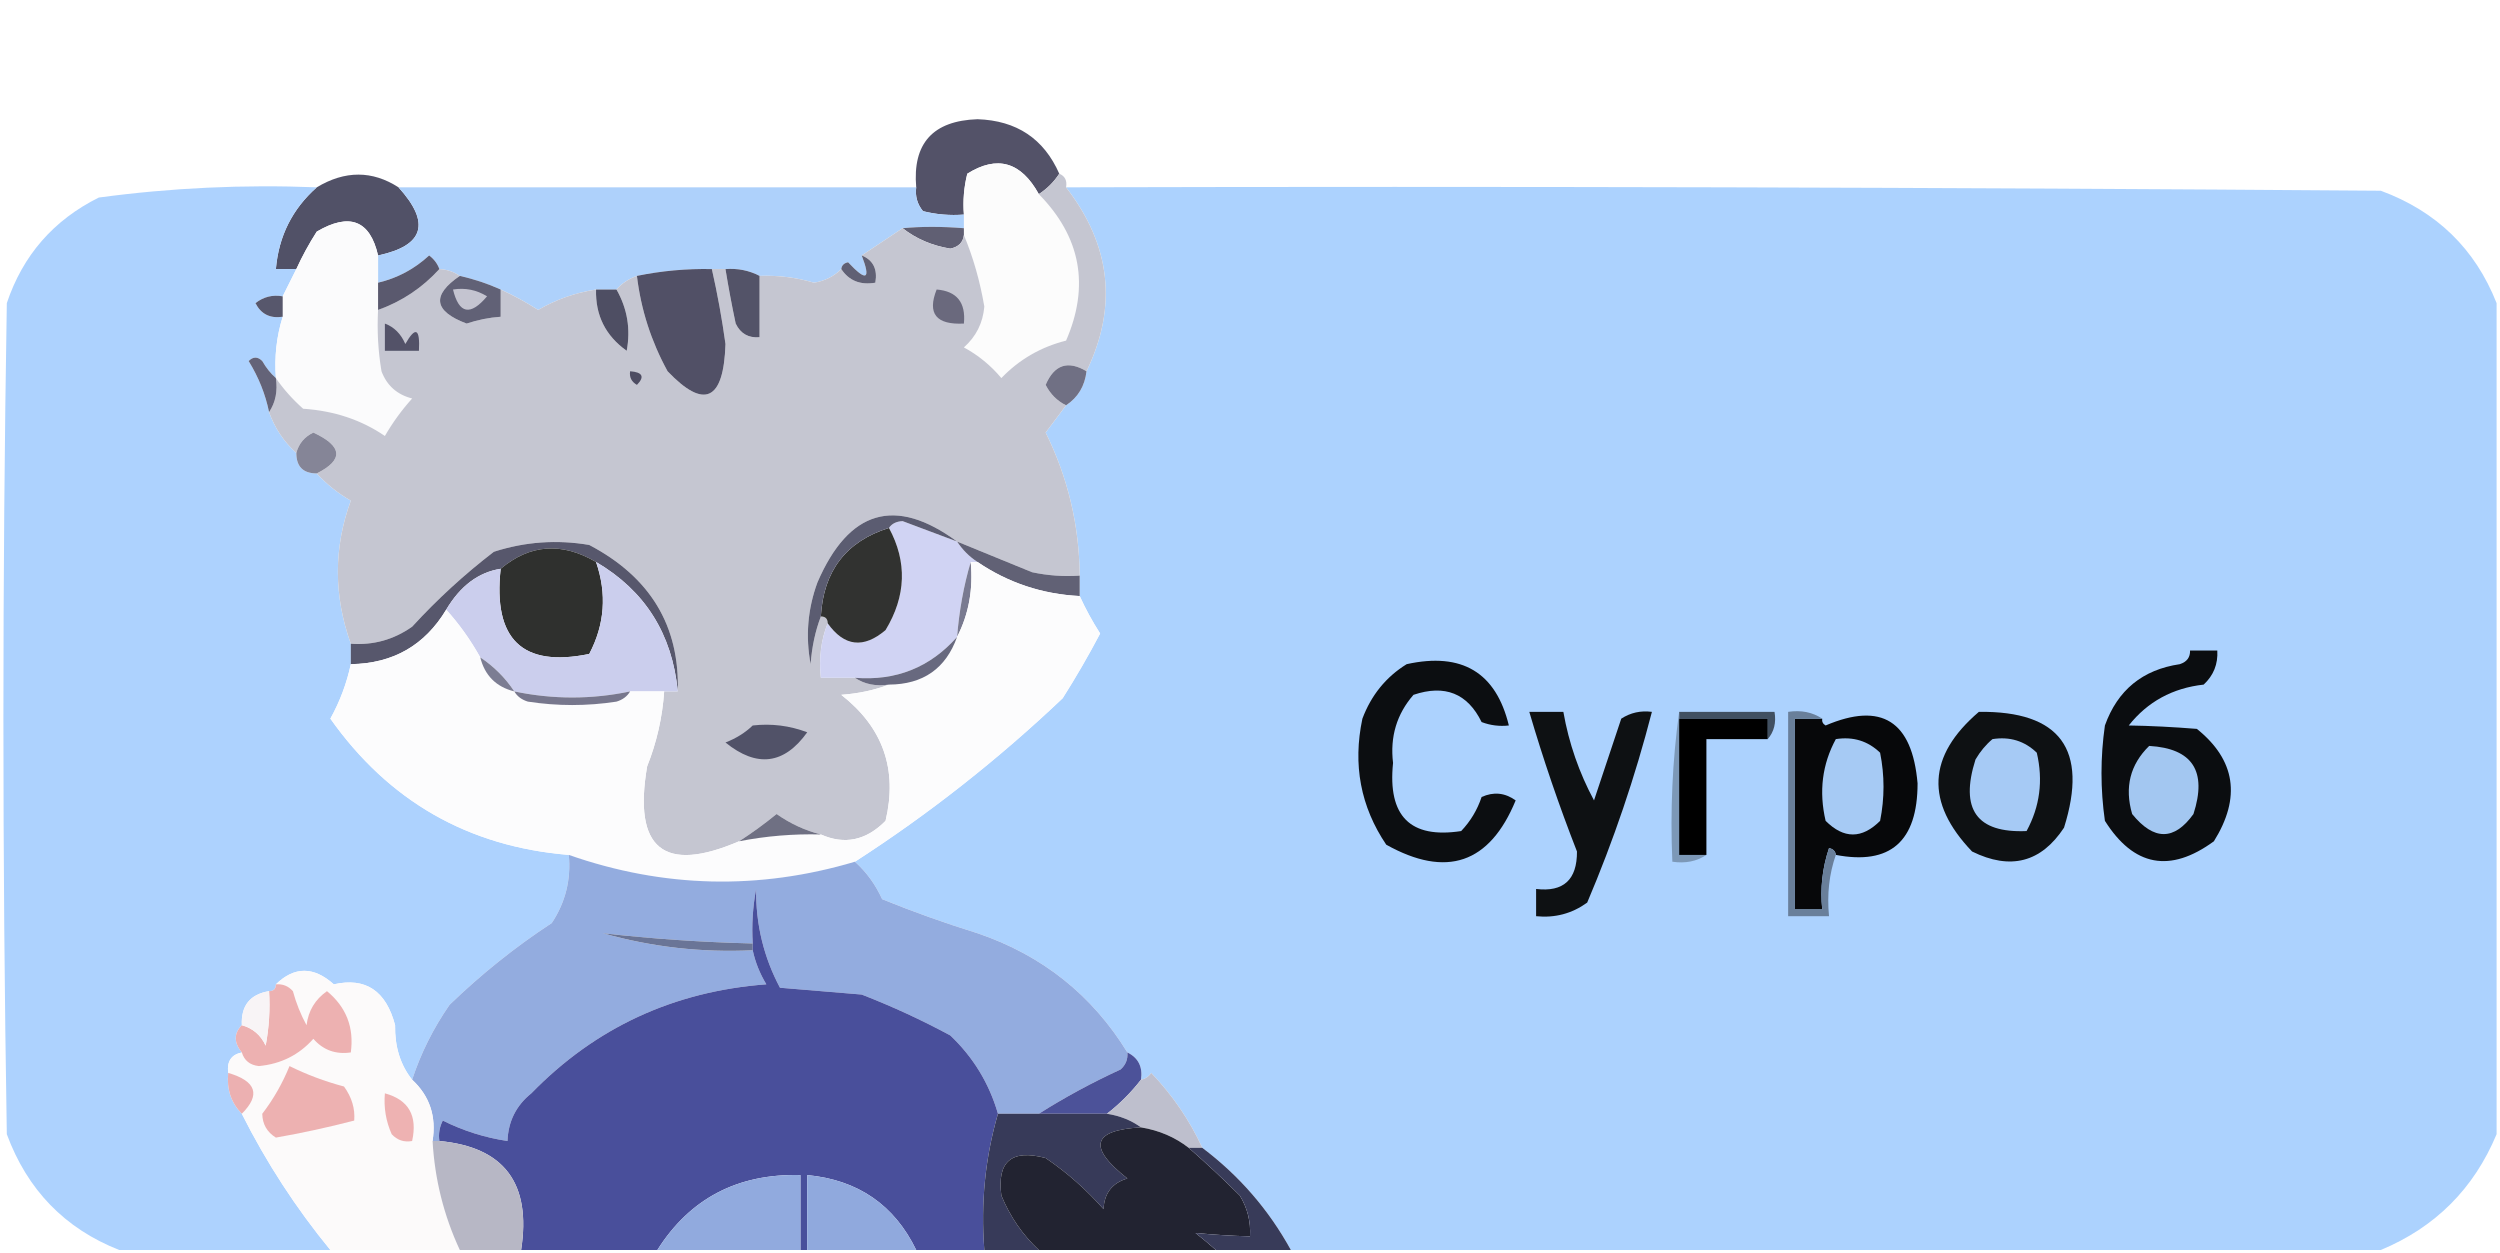 <?xml version="1.0" encoding="UTF-8"?>
<!DOCTYPE svg PUBLIC "-//W3C//DTD SVG 1.1//EN" "http://www.w3.org/Graphics/SVG/1.1/DTD/svg11.dtd">
<svg xmlns="http://www.w3.org/2000/svg" version="1.1" width="367px" height="184px" style="shape-rendering:geometricPrecision; text-rendering:geometricPrecision; image-rendering:optimizeQuality; fill-rule:evenodd; clip-rule:evenodd" xmlns:xlink="http://www.w3.org/1999/xlink">
<g><path style="opacity:0.969" fill="#4f4e64" d="M 155.5,25.5 C 154.728,26.694 153.728,27.694 152.5,28.5C 149.883,23.75 146.383,22.75 142,25.5C 141.505,27.473 141.338,29.473 141.5,31.5C 139.473,31.662 137.473,31.495 135.5,31C 134.663,29.989 134.33,28.822 134.5,27.5C 133.94,21.057 136.94,17.723 143.5,17.5C 149.241,17.695 153.241,20.362 155.5,25.5 Z"/></g>
<g><path style="opacity:1" fill="#fcfcfc" d="M 152.5,28.5 C 158.66,34.774 159.993,41.941 156.5,50C 152.793,50.936 149.626,52.769 147,55.5C 145.442,53.641 143.609,52.141 141.5,51C 143.297,49.406 144.297,47.406 144.5,45C 143.864,41.272 142.864,37.772 141.5,34.5C 141.5,34.167 141.5,33.833 141.5,33.5C 141.5,32.833 141.5,32.167 141.5,31.5C 141.338,29.473 141.505,27.473 142,25.5C 146.383,22.75 149.883,23.75 152.5,28.5 Z"/></g>
<g><path style="opacity:0.992" fill="#505066" d="M 58.5,27.5 C 63.26,32.736 62.26,36.07 55.5,37.5C 54.32,32.34 51.32,31.173 46.5,34C 45.361,35.78 44.361,37.614 43.5,39.5C 42.5,39.5 41.5,39.5 40.5,39.5C 40.907,34.686 42.907,30.686 46.5,27.5C 50.641,25.012 54.641,25.012 58.5,27.5 Z"/></g>
<g><path style="opacity:0.998" fill="#add2fe" d="M 46.5,27.5 C 42.907,30.686 40.907,34.686 40.5,39.5C 41.5,39.5 42.5,39.5 43.5,39.5C 42.833,40.833 42.167,42.167 41.5,43.5C 40.022,43.238 38.689,43.571 37.5,44.5C 38.32,46.111 39.654,46.778 41.5,46.5C 40.597,49.392 40.264,52.392 40.5,55.5C 39.733,54.828 39.066,53.995 38.5,53C 37.833,52.333 37.167,52.333 36.5,53C 37.967,55.379 38.967,57.879 39.5,60.5C 40.34,62.852 41.674,64.853 43.5,66.5C 43.5,68.5 44.5,69.5 46.5,69.5C 47.914,71.054 49.581,72.388 51.5,73.5C 48.966,80.428 48.966,87.428 51.5,94.5C 51.5,95.5 51.5,96.5 51.5,97.5C 50.9,100.298 49.9,102.965 48.5,105.5C 57.083,117.623 68.749,124.29 83.5,125.5C 83.84,129.131 83.006,132.464 81,135.5C 75.635,139.019 70.635,143.019 66,147.5C 63.607,150.952 61.774,154.619 60.5,158.5C 58.78,156.342 57.947,153.675 58,150.5C 56.672,145.444 53.672,143.444 49,144.5C 46.05,141.855 43.217,141.855 40.5,144.5C 40.5,145.167 40.167,145.5 39.5,145.5C 36.703,145.967 35.369,147.633 35.5,150.5C 34.314,151.705 34.314,153.039 35.5,154.5C 33.952,154.821 33.285,155.821 33.5,157.5C 33.259,159.898 33.926,161.898 35.5,163.5C 39.105,170.668 43.439,177.335 48.5,183.5C 38.167,183.5 27.833,183.5 17.5,183.5C 9.519,180.351 4.019,174.684 1,166.5C 0.333,125.833 0.333,85.167 1,44.5C 3.351,37.481 7.851,32.314 14.5,29C 25.088,27.571 35.755,27.071 46.5,27.5 Z"/></g>
<g><path style="opacity:1" fill="#aed1fb" d="M 58.5,27.5 C 83.833,27.5 109.167,27.5 134.5,27.5C 134.33,28.822 134.663,29.989 135.5,31C 137.473,31.495 139.473,31.662 141.5,31.5C 141.5,32.167 141.5,32.833 141.5,33.5C 138.252,33.238 135.252,33.238 132.5,33.5C 130.463,34.846 128.463,36.18 126.5,37.5C 127.871,41.058 127.204,41.392 124.5,38.5C 123.893,38.624 123.56,38.957 123.5,39.5C 122.406,40.582 121.073,41.248 119.5,41.5C 116.885,40.731 114.219,40.398 111.5,40.5C 109.958,39.699 108.292,39.366 106.5,39.5C 105.833,39.5 105.167,39.5 104.5,39.5C 100.785,39.423 97.118,39.756 93.5,40.5C 92.29,40.932 91.29,41.599 90.5,42.5C 89.5,42.5 88.5,42.5 87.5,42.5C 84.454,42.968 81.621,43.968 79,45.5C 77.236,44.368 75.402,43.368 73.5,42.5C 71.579,41.637 69.579,40.971 67.5,40.5C 66.609,39.89 65.609,39.557 64.5,39.5C 64.217,38.711 63.717,38.044 63,37.5C 60.843,39.494 58.343,40.828 55.5,41.5C 55.5,40.167 55.5,38.833 55.5,37.5C 62.26,36.07 63.26,32.736 58.5,27.5 Z"/></g>
<g><path style="opacity:0.999" fill="#acd2fe" d="M 156.5,27.5 C 220.834,27.333 285.168,27.5 349.5,28C 357.684,31.019 363.351,36.519 366.5,44.5C 366.5,85.167 366.5,125.833 366.5,166.5C 363.167,174.5 357.5,180.167 349.5,183.5C 296.167,183.5 242.833,183.5 189.5,183.5C 186.251,177.583 181.918,172.583 176.5,168.5C 174.638,164.458 172.138,160.792 169,157.5C 168.617,158.056 168.117,158.389 167.5,158.5C 167.771,156.62 167.104,155.287 165.5,154.5C 160.32,146.063 152.987,140.229 143.5,137C 138.757,135.53 134.091,133.864 129.5,132C 128.512,129.833 127.179,128 125.5,126.5C 136.341,119.508 146.508,111.508 156,102.5C 157.966,99.399 159.8,96.232 161.5,93C 160.368,91.236 159.368,89.402 158.5,87.5C 158.5,86.5 158.5,85.5 158.5,84.5C 158.436,77.113 156.769,70.113 153.5,63.5C 154.524,62.148 155.524,60.815 156.5,59.5C 158.25,58.341 159.25,56.674 159.5,54.5C 164.09,45.012 163.09,36.012 156.5,27.5 Z"/></g>
<g><path style="opacity:1" fill="#fbfbfc" d="M 55.5,37.5 C 55.5,38.833 55.5,40.167 55.5,41.5C 55.5,42.833 55.5,44.167 55.5,45.5C 55.335,48.518 55.502,51.518 56,54.5C 56.791,56.604 58.291,57.937 60.5,58.5C 58.973,60.193 57.64,62.027 56.5,64C 53.048,61.637 49.048,60.303 44.5,60C 42.93,58.603 41.596,57.103 40.5,55.5C 40.264,52.392 40.597,49.392 41.5,46.5C 41.5,45.5 41.5,44.5 41.5,43.5C 42.167,42.167 42.833,40.833 43.5,39.5C 44.361,37.614 45.361,35.78 46.5,34C 51.32,31.173 54.32,32.34 55.5,37.5 Z"/></g>
<g><path style="opacity:1" fill="#605f73" d="M 141.5,33.5 C 141.5,33.833 141.5,34.167 141.5,34.5C 141.38,35.586 140.713,36.253 139.5,36.5C 136.824,36.061 134.491,35.061 132.5,33.5C 135.252,33.238 138.252,33.238 141.5,33.5 Z"/></g>
<g><path style="opacity:1" fill="#c5c6d1" d="M 155.5,25.5 C 156.338,25.842 156.672,26.508 156.5,27.5C 163.09,36.012 164.09,45.012 159.5,54.5C 156.765,52.865 154.765,53.531 153.5,56.5C 154.188,57.855 155.188,58.855 156.5,59.5C 155.524,60.815 154.524,62.148 153.5,63.5C 156.769,70.113 158.436,77.113 158.5,84.5C 156.143,84.663 153.81,84.497 151.5,84C 147.812,82.487 144.145,80.987 140.5,79.5C 131.433,72.841 124.599,74.841 120,85.5C 118.566,89.406 118.233,93.406 119,97.5C 119.186,94.964 119.686,92.631 120.5,90.5C 121.167,90.5 121.5,90.833 121.5,91.5C 120.527,93.948 120.194,96.615 120.5,99.5C 122.167,99.5 123.833,99.5 125.5,99.5C 126.919,100.451 128.585,100.784 130.5,100.5C 128.369,101.314 126.036,101.814 123.5,102C 129.626,106.787 131.793,112.954 130,120.5C 127.152,123.387 123.985,124.054 120.5,122.5C 118.212,121.926 116.045,120.926 114,119.5C 112.188,120.977 110.355,122.31 108.5,123.5C 97.422,128.268 92.922,124.601 95,112.5C 96.406,108.969 97.24,105.302 97.5,101.5C 98.167,101.5 98.833,101.5 99.5,101.5C 99.787,91.872 95.454,84.705 86.5,80C 81.743,79.19 77.076,79.524 72.5,81C 68.2,84.298 64.2,87.965 60.5,92C 57.794,93.908 54.794,94.741 51.5,94.5C 48.966,87.428 48.966,80.428 51.5,73.5C 49.581,72.388 47.914,71.054 46.5,69.5C 50.476,67.502 50.309,65.502 46,63.5C 44.69,64.13 43.856,65.13 43.5,66.5C 41.674,64.853 40.34,62.852 39.5,60.5C 40.451,59.081 40.785,57.415 40.5,55.5C 41.596,57.103 42.93,58.603 44.5,60C 49.048,60.303 53.048,61.637 56.5,64C 57.64,62.027 58.973,60.193 60.5,58.5C 58.291,57.937 56.791,56.604 56,54.5C 55.502,51.518 55.335,48.518 55.5,45.5C 58.987,44.255 61.987,42.255 64.5,39.5C 65.609,39.557 66.609,39.89 67.5,40.5C 63.329,43.346 63.662,45.679 68.5,47.5C 70.135,46.954 71.801,46.62 73.5,46.5C 73.5,45.167 73.5,43.833 73.5,42.5C 75.402,43.368 77.236,44.368 79,45.5C 81.621,43.968 84.454,42.968 87.5,42.5C 87.393,46.286 88.893,49.286 92,51.5C 92.596,48.314 92.096,45.314 90.5,42.5C 91.29,41.599 92.29,40.932 93.5,40.5C 94.091,45.442 95.591,50.108 98,54.5C 103.4,60.159 106.234,58.825 106.5,50.5C 105.989,46.793 105.322,43.126 104.5,39.5C 105.167,39.5 105.833,39.5 106.5,39.5C 106.933,42.166 107.433,44.832 108,47.5C 108.71,48.973 109.876,49.64 111.5,49.5C 111.5,46.5 111.5,43.5 111.5,40.5C 114.219,40.398 116.885,40.731 119.5,41.5C 121.073,41.248 122.406,40.582 123.5,39.5C 124.635,41.213 126.302,41.88 128.5,41.5C 128.843,39.517 128.176,38.183 126.5,37.5C 128.463,36.18 130.463,34.846 132.5,33.5C 134.491,35.061 136.824,36.061 139.5,36.5C 140.713,36.253 141.38,35.586 141.5,34.5C 142.864,37.772 143.864,41.272 144.5,45C 144.297,47.406 143.297,49.406 141.5,51C 143.609,52.141 145.442,53.641 147,55.5C 149.626,52.769 152.793,50.936 156.5,50C 159.993,41.941 158.66,34.774 152.5,28.5C 153.728,27.694 154.728,26.694 155.5,25.5 Z"/></g>
<g><path style="opacity:1" fill="#5a596e" d="M 64.5,39.5 C 61.987,42.255 58.987,44.255 55.5,45.5C 55.5,44.167 55.5,42.833 55.5,41.5C 58.343,40.828 60.843,39.494 63,37.5C 63.717,38.044 64.217,38.711 64.5,39.5 Z"/></g>
<g><path style="opacity:1" fill="#515066" d="M 104.5,39.5 C 105.322,43.126 105.989,46.793 106.5,50.5C 106.234,58.825 103.4,60.159 98,54.5C 95.591,50.108 94.091,45.442 93.5,40.5C 97.118,39.756 100.785,39.423 104.5,39.5 Z"/></g>
<g><path style="opacity:1" fill="#535368" d="M 106.5,39.5 C 108.292,39.366 109.958,39.699 111.5,40.5C 111.5,43.5 111.5,46.5 111.5,49.5C 109.876,49.64 108.71,48.973 108,47.5C 107.433,44.832 106.933,42.166 106.5,39.5 Z"/></g>
<g><path style="opacity:1" fill="#606074" d="M 126.5,37.5 C 128.176,38.183 128.843,39.517 128.5,41.5C 126.302,41.88 124.635,41.213 123.5,39.5C 123.56,38.957 123.893,38.624 124.5,38.5C 127.204,41.392 127.871,41.058 126.5,37.5 Z"/></g>
<g><path style="opacity:1" fill="#4e4e63" d="M 87.5,42.5 C 88.5,42.5 89.5,42.5 90.5,42.5C 92.096,45.314 92.596,48.314 92,51.5C 88.893,49.286 87.393,46.286 87.5,42.5 Z"/></g>
<g><path style="opacity:1" fill="#57576c" d="M 41.5,43.5 C 41.5,44.5 41.5,45.5 41.5,46.5C 39.654,46.778 38.32,46.111 37.5,44.5C 38.689,43.571 40.022,43.238 41.5,43.5 Z"/></g>
<g><path style="opacity:1" fill="#616176" d="M 67.5,40.5 C 69.579,40.971 71.579,41.637 73.5,42.5C 73.5,43.833 73.5,45.167 73.5,46.5C 71.801,46.62 70.135,46.954 68.5,47.5C 63.662,45.679 63.329,43.346 67.5,40.5 Z"/></g>
<g><path style="opacity:1" fill="#c4c4d0" d="M 66.5,42.5 C 68.288,42.215 69.955,42.548 71.5,43.5C 69.039,46.423 67.372,46.089 66.5,42.5 Z"/></g>
<g><path style="opacity:1" fill="#6a697d" d="M 137.5,42.5 C 140.47,42.746 141.803,44.412 141.5,47.5C 137.424,47.706 136.091,46.039 137.5,42.5 Z"/></g>
<g><path style="opacity:1" fill="#535268" d="M 56.5,47.5 C 57.859,48.007 58.859,49.007 59.5,50.5C 61.005,47.869 61.671,48.203 61.5,51.5C 59.833,51.5 58.167,51.5 56.5,51.5C 56.5,50.167 56.5,48.833 56.5,47.5 Z"/></g>
<g><path style="opacity:1" fill="#4d4c62" d="M 92.5,54.5 C 94.337,54.639 94.67,55.306 93.5,56.5C 92.703,56.043 92.369,55.376 92.5,54.5 Z"/></g>
<g><path style="opacity:1" fill="#646378" d="M 40.5,55.5 C 40.785,57.415 40.451,59.081 39.5,60.5C 38.967,57.879 37.967,55.379 36.5,53C 37.167,52.333 37.833,52.333 38.5,53C 39.066,53.995 39.733,54.828 40.5,55.5 Z"/></g>
<g><path style="opacity:1" fill="#707084" d="M 159.5,54.5 C 159.25,56.674 158.25,58.341 156.5,59.5C 155.188,58.855 154.188,57.855 153.5,56.5C 154.765,53.531 156.765,52.865 159.5,54.5 Z"/></g>
<g><path style="opacity:1" fill="#858597" d="M 46.5,69.5 C 44.5,69.5 43.5,68.5 43.5,66.5C 43.856,65.13 44.69,64.13 46,63.5C 50.309,65.502 50.476,67.502 46.5,69.5 Z"/></g>
<g><path style="opacity:1" fill="#d0d3f3" d="M 140.5,79.5 C 141.306,80.728 142.306,81.728 143.5,82.5C 143.167,82.5 142.833,82.5 142.5,82.5C 141.475,85.974 140.808,89.64 140.5,93.5C 136.528,97.983 131.528,99.983 125.5,99.5C 123.833,99.5 122.167,99.5 120.5,99.5C 120.194,96.615 120.527,93.948 121.5,91.5C 123.929,94.915 126.762,95.249 130,92.5C 133.028,87.487 133.194,82.487 130.5,77.5C 130.917,76.876 131.584,76.543 132.5,76.5C 135.183,77.51 137.849,78.51 140.5,79.5 Z"/></g>
<g><path style="opacity:1" fill="#313230" d="M 130.5,77.5 C 133.194,82.487 133.028,87.487 130,92.5C 126.762,95.249 123.929,94.915 121.5,91.5C 121.5,90.833 121.167,90.5 120.5,90.5C 120.887,83.792 124.221,79.459 130.5,77.5 Z"/></g>
<g><path style="opacity:1" fill="#57576c" d="M 99.5,101.5 C 98.677,93.038 94.677,86.705 87.5,82.5C 82.469,79.551 77.802,79.884 73.5,83.5C 70.244,84.005 67.578,86.005 65.5,89.5C 62.347,94.745 57.681,97.412 51.5,97.5C 51.5,96.5 51.5,95.5 51.5,94.5C 54.794,94.741 57.794,93.908 60.5,92C 64.2,87.965 68.2,84.298 72.5,81C 77.076,79.524 81.743,79.19 86.5,80C 95.454,84.705 99.787,91.872 99.5,101.5 Z"/></g>
<g><path style="opacity:1" fill="#2f302e" d="M 87.5,82.5 C 89.108,87.18 88.775,91.68 86.5,96C 76.687,98.028 72.353,93.861 73.5,83.5C 77.802,79.884 82.469,79.551 87.5,82.5 Z"/></g>
<g><path style="opacity:1" fill="#cbceed" d="M 73.5,83.5 C 72.353,93.861 76.687,98.028 86.5,96C 88.775,91.68 89.108,87.18 87.5,82.5C 94.677,86.705 98.677,93.038 99.5,101.5C 98.833,101.5 98.167,101.5 97.5,101.5C 95.833,101.5 94.167,101.5 92.5,101.5C 86.848,102.688 81.181,102.688 75.5,101.5C 74.167,99.5 72.5,97.833 70.5,96.5C 69.054,93.914 67.387,91.58 65.5,89.5C 67.578,86.005 70.244,84.005 73.5,83.5 Z"/></g>
<g><path style="opacity:1" fill="#5b5c71" d="M 140.5,79.5 C 137.849,78.51 135.183,77.51 132.5,76.5C 131.584,76.543 130.917,76.876 130.5,77.5C 124.221,79.459 120.887,83.792 120.5,90.5C 119.686,92.631 119.186,94.964 119,97.5C 118.233,93.406 118.566,89.406 120,85.5C 124.599,74.841 131.433,72.841 140.5,79.5 Z"/></g>
<g><path style="opacity:1" fill="#616175" d="M 140.5,79.5 C 144.145,80.987 147.812,82.487 151.5,84C 153.81,84.497 156.143,84.663 158.5,84.5C 158.5,85.5 158.5,86.5 158.5,87.5C 152.993,87.22 147.993,85.553 143.5,82.5C 142.306,81.728 141.306,80.728 140.5,79.5 Z"/></g>
<g><path style="opacity:1" fill="#797a90" d="M 142.5,82.5 C 142.884,86.489 142.217,90.155 140.5,93.5C 140.808,89.64 141.475,85.974 142.5,82.5 Z"/></g>
<g><path style="opacity:1" fill="#fcfcfd" d="M 142.5,82.5 C 142.833,82.5 143.167,82.5 143.5,82.5C 147.993,85.553 152.993,87.22 158.5,87.5C 159.368,89.402 160.368,91.236 161.5,93C 159.8,96.232 157.966,99.399 156,102.5C 146.508,111.508 136.341,119.508 125.5,126.5C 111.403,130.695 97.403,130.362 83.5,125.5C 68.749,124.29 57.083,117.623 48.5,105.5C 49.9,102.965 50.9,100.298 51.5,97.5C 57.681,97.412 62.347,94.745 65.5,89.5C 67.387,91.58 69.054,93.914 70.5,96.5C 71.167,99.167 72.833,100.833 75.5,101.5C 75.918,102.222 76.584,102.722 77.5,103C 81.833,103.667 86.167,103.667 90.5,103C 91.416,102.722 92.082,102.222 92.5,101.5C 94.167,101.5 95.833,101.5 97.5,101.5C 97.24,105.302 96.406,108.969 95,112.5C 92.922,124.601 97.422,128.268 108.5,123.5C 112.452,122.728 116.452,122.395 120.5,122.5C 123.985,124.054 127.152,123.387 130,120.5C 131.793,112.954 129.626,106.787 123.5,102C 126.036,101.814 128.369,101.314 130.5,100.5C 135.517,100.471 138.851,98.138 140.5,93.5C 142.217,90.155 142.884,86.489 142.5,82.5 Z"/></g>
<g><path style="opacity:1" fill="#68697f" d="M 140.5,93.5 C 138.851,98.138 135.517,100.471 130.5,100.5C 128.585,100.784 126.919,100.451 125.5,99.5C 131.528,99.983 136.528,97.983 140.5,93.5 Z"/></g>
<g><path style="opacity:1" fill="#0b0d10" d="M 321.5,95.5 C 322.833,95.5 324.167,95.5 325.5,95.5C 325.617,97.484 324.95,99.15 323.5,100.5C 318.933,101.009 315.267,103.009 312.5,106.5C 315.665,106.551 318.998,106.718 322.5,107C 328.18,111.568 329.013,117.068 325,123.5C 318.563,128.205 313.23,127.205 309,120.5C 308.333,115.833 308.333,111.167 309,106.5C 310.858,101.311 314.524,98.311 320,97.5C 321.03,97.164 321.53,96.497 321.5,95.5 Z"/></g>
<g><path style="opacity:1" fill="#0c0e11" d="M 206.5,97.5 C 214.611,95.71 219.611,98.71 221.5,106.5C 220.127,106.657 218.793,106.49 217.5,106C 215.437,101.782 212.104,100.448 207.5,102C 205.039,104.827 204.039,108.16 204.5,112C 203.693,119.815 207.027,123.149 214.5,122C 215.87,120.559 216.87,118.892 217.5,117C 219.259,116.202 220.926,116.369 222.5,117.5C 218.68,126.779 212.347,128.945 203.5,124C 199.734,118.416 198.568,112.249 200,105.5C 201.305,102.039 203.471,99.372 206.5,97.5 Z"/></g>
<g><path style="opacity:1" fill="#7c7d93" d="M 70.5,96.5 C 72.5,97.833 74.167,99.5 75.5,101.5C 72.833,100.833 71.167,99.167 70.5,96.5 Z"/></g>
<g><path style="opacity:1" fill="#77778d" d="M 75.5,101.5 C 81.181,102.688 86.848,102.688 92.5,101.5C 92.082,102.222 91.416,102.722 90.5,103C 86.167,103.667 81.833,103.667 77.5,103C 76.584,102.722 75.918,102.222 75.5,101.5 Z"/></g>
<g><path style="opacity:1" fill="#415061" d="M 246.5,105.5 C 246.5,105.167 246.5,104.833 246.5,104.5C 251.167,104.5 255.833,104.5 260.5,104.5C 260.768,106.099 260.434,107.432 259.5,108.5C 259.5,107.5 259.5,106.5 259.5,105.5C 255.167,105.5 250.833,105.5 246.5,105.5 Z"/></g>
<g><path style="opacity:1" fill="#07080a" d="M 269.5,125.5 C 269.44,124.957 269.107,124.624 268.5,124.5C 267.516,127.428 267.183,130.428 267.5,133.5C 266.167,133.5 264.833,133.5 263.5,133.5C 263.5,124.167 263.5,114.833 263.5,105.5C 264.833,105.5 266.167,105.5 267.5,105.5C 267.435,105.938 267.601,106.272 268,106.5C 276.205,102.998 280.705,105.832 281.5,115C 281.491,123.529 277.491,127.029 269.5,125.5 Z"/></g>
<g><path style="opacity:1" fill="#0e1113" d="M 290.5,104.5 C 302.434,104.351 306.6,110.017 303,121.5C 299.634,126.609 295.134,127.776 289.5,125C 282.602,117.793 282.936,110.959 290.5,104.5 Z"/></g>
<g><path style="opacity:1" fill="#0e1113" d="M 224.5,104.5 C 226.167,104.5 227.833,104.5 229.5,104.5C 230.309,109.094 231.809,113.427 234,117.5C 235.333,113.5 236.667,109.5 238,105.5C 239.356,104.62 240.856,104.286 242.5,104.5C 240.036,114.058 236.869,123.392 233,132.5C 230.772,134.113 228.272,134.78 225.5,134.5C 225.5,133.167 225.5,131.833 225.5,130.5C 229.522,130.982 231.522,129.148 231.5,125C 228.859,118.243 226.526,111.41 224.5,104.5 Z"/></g>
<g><path style="opacity:1" fill="#7c98b7" d="M 246.5,104.5 C 246.5,104.833 246.5,105.167 246.5,105.5C 246.5,112.167 246.5,118.833 246.5,125.5C 247.833,125.5 249.167,125.5 250.5,125.5C 249.081,126.451 247.415,126.784 245.5,126.5C 245.175,118.981 245.508,111.648 246.5,104.5 Z"/></g>
<g><path style="opacity:1" fill="#000000" d="M 246.5,105.5 C 250.833,105.5 255.167,105.5 259.5,105.5C 259.5,106.5 259.5,107.5 259.5,108.5C 256.5,108.5 253.5,108.5 250.5,108.5C 250.5,114.167 250.5,119.833 250.5,125.5C 249.167,125.5 247.833,125.5 246.5,125.5C 246.5,118.833 246.5,112.167 246.5,105.5 Z"/></g>
<g><path style="opacity:1" fill="#697f9a" d="M 267.5,105.5 C 266.167,105.5 264.833,105.5 263.5,105.5C 263.5,114.833 263.5,124.167 263.5,133.5C 264.833,133.5 266.167,133.5 267.5,133.5C 267.183,130.428 267.516,127.428 268.5,124.5C 269.107,124.624 269.44,124.957 269.5,125.5C 268.523,128.287 268.19,131.287 268.5,134.5C 266.5,134.5 264.5,134.5 262.5,134.5C 262.5,124.5 262.5,114.5 262.5,104.5C 264.415,104.216 266.081,104.549 267.5,105.5 Z"/></g>
<g><path style="opacity:1" fill="#515268" d="M 110.5,106.5 C 113.247,106.187 115.914,106.52 118.5,107.5C 115.109,112.23 111.109,112.73 106.5,109C 108.066,108.392 109.4,107.558 110.5,106.5 Z"/></g>
<g><path style="opacity:1" fill="#a6caf4" d="M 269.5,108.5 C 272.044,108.104 274.211,108.771 276,110.5C 276.667,113.833 276.667,117.167 276,120.5C 273.333,123.167 270.667,123.167 268,120.5C 266.994,116.198 267.494,112.198 269.5,108.5 Z"/></g>
<g><path style="opacity:1" fill="#a6caf5" d="M 292.5,108.5 C 295.044,108.104 297.211,108.771 299,110.5C 299.956,114.572 299.456,118.405 297.5,122C 290.181,122.315 287.681,118.815 290,111.5C 290.698,110.309 291.531,109.309 292.5,108.5 Z"/></g>
<g><path style="opacity:1" fill="#a3c7f1" d="M 315.5,109.5 C 321.867,109.872 324.034,113.206 322,119.5C 319.182,123.424 316.182,123.424 313,119.5C 311.861,115.579 312.695,112.246 315.5,109.5 Z"/></g>
<g><path style="opacity:1" fill="#6f7083" d="M 120.5,122.5 C 116.452,122.395 112.452,122.728 108.5,123.5C 110.355,122.31 112.188,120.977 114,119.5C 116.045,120.926 118.212,121.926 120.5,122.5 Z"/></g>
<g><path style="opacity:1" fill="#93acdf" d="M 83.5,125.5 C 97.403,130.362 111.403,130.695 125.5,126.5C 127.179,128 128.512,129.833 129.5,132C 134.091,133.864 138.757,135.53 143.5,137C 152.987,140.229 160.32,146.063 165.5,154.5C 165.586,155.496 165.252,156.329 164.5,157C 160.278,158.941 156.278,161.108 152.5,163.5C 150.5,163.5 148.5,163.5 146.5,163.5C 145.213,159.043 142.88,155.21 139.5,152C 135.317,149.743 130.984,147.743 126.5,146C 122.5,145.667 118.5,145.333 114.5,145C 112.107,140.506 110.94,135.673 111,130.5C 110.503,133.146 110.336,135.813 110.5,138.5C 103.099,138.32 95.766,137.82 88.5,137C 95.686,139.028 103.02,139.861 110.5,139.5C 110.877,141.258 111.544,142.925 112.5,144.5C 98.891,145.525 87.391,150.859 78,160.5C 75.774,162.285 74.608,164.618 74.5,167.5C 71.171,167.002 68.005,166.002 65,164.5C 64.517,165.448 64.35,166.448 64.5,167.5C 64.167,167.5 63.833,167.5 63.5,167.5C 64.076,163.888 63.076,160.888 60.5,158.5C 61.774,154.619 63.607,150.952 66,147.5C 70.635,143.019 75.635,139.019 81,135.5C 83.006,132.464 83.84,129.131 83.5,125.5 Z"/></g>
<g><path style="opacity:1" fill="#6a7597" d="M 110.5,138.5 C 110.5,138.833 110.5,139.167 110.5,139.5C 103.02,139.861 95.686,139.028 88.5,137C 95.766,137.82 103.099,138.32 110.5,138.5 Z"/></g>
<g><path style="opacity:1" fill="#fcfafa" d="M 60.5,158.5 C 63.076,160.888 64.076,163.888 63.5,167.5C 63.815,173.106 65.148,178.439 67.5,183.5C 61.167,183.5 54.833,183.5 48.5,183.5C 43.439,177.335 39.105,170.668 35.5,163.5C 38.296,160.713 37.63,158.713 33.5,157.5C 33.285,155.821 33.952,154.821 35.5,154.5C 35.866,155.695 36.699,156.361 38,156.5C 41.23,156.201 43.897,154.868 46,152.5C 47.444,154.155 49.278,154.822 51.5,154.5C 52,150.836 50.833,147.836 48,145.5C 46.26,146.716 45.26,148.382 45,150.5C 44.138,148.913 43.471,147.246 43,145.5C 42.329,144.748 41.496,144.414 40.5,144.5C 43.217,141.855 46.05,141.855 49,144.5C 53.672,143.444 56.672,145.444 58,150.5C 57.947,153.675 58.78,156.342 60.5,158.5 Z"/></g>
<g><path style="opacity:1" fill="#edb1b1" d="M 40.5,144.5 C 41.496,144.414 42.329,144.748 43,145.5C 43.471,147.246 44.138,148.913 45,150.5C 45.26,148.382 46.26,146.716 48,145.5C 50.833,147.836 52,150.836 51.5,154.5C 49.278,154.822 47.444,154.155 46,152.5C 43.897,154.868 41.23,156.201 38,156.5C 36.699,156.361 35.866,155.695 35.5,154.5C 34.314,153.039 34.314,151.705 35.5,150.5C 37.113,150.944 38.28,151.944 39,153.5C 39.497,150.854 39.664,148.187 39.5,145.5C 40.167,145.5 40.5,145.167 40.5,144.5 Z"/></g>
<g><path style="opacity:1" fill="#494f9b" d="M 146.5,163.5 C 144.627,169.924 143.96,176.591 144.5,183.5C 141.167,183.5 137.833,183.5 134.5,183.5C 131.289,176.884 125.956,173.217 118.5,172.5C 118.5,176.167 118.5,179.833 118.5,183.5C 118.167,183.5 117.833,183.5 117.5,183.5C 117.5,179.833 117.5,176.167 117.5,172.5C 108.281,172.273 101.281,175.939 96.5,183.5C 89.833,183.5 83.167,183.5 76.5,183.5C 78.023,173.72 74.023,168.386 64.5,167.5C 64.35,166.448 64.517,165.448 65,164.5C 68.005,166.002 71.171,167.002 74.5,167.5C 74.608,164.618 75.774,162.285 78,160.5C 87.391,150.859 98.891,145.525 112.5,144.5C 111.544,142.925 110.877,141.258 110.5,139.5C 110.5,139.167 110.5,138.833 110.5,138.5C 110.336,135.813 110.503,133.146 111,130.5C 110.94,135.673 112.107,140.506 114.5,145C 118.5,145.333 122.5,145.667 126.5,146C 130.984,147.743 135.317,149.743 139.5,152C 142.88,155.21 145.213,159.043 146.5,163.5 Z"/></g>
<g><path style="opacity:1" fill="#f8f4f6" d="M 39.5,145.5 C 39.664,148.187 39.497,150.854 39,153.5C 38.28,151.944 37.113,150.944 35.5,150.5C 35.369,147.633 36.703,145.967 39.5,145.5 Z"/></g>
<g><path style="opacity:1" fill="#4c5299" d="M 165.5,154.5 C 167.104,155.287 167.771,156.62 167.5,158.5C 166.027,160.395 164.36,162.061 162.5,163.5C 159.167,163.5 155.833,163.5 152.5,163.5C 156.278,161.108 160.278,158.941 164.5,157C 165.252,156.329 165.586,155.496 165.5,154.5 Z"/></g>
<g><path style="opacity:1" fill="#ecb0b1" d="M 33.5,157.5 C 37.63,158.713 38.296,160.713 35.5,163.5C 33.926,161.898 33.259,159.898 33.5,157.5 Z"/></g>
<g><path style="opacity:1" fill="#edb1b1" d="M 42.5,156.5 C 45.009,157.745 47.675,158.745 50.5,159.5C 51.641,161.078 52.141,162.744 52,164.5C 48.141,165.501 44.308,166.335 40.5,167C 39.196,166.196 38.529,165.029 38.5,163.5C 40.121,161.395 41.454,159.062 42.5,156.5 Z"/></g>
<g><path style="opacity:1" fill="#bebfcd" d="M 176.5,168.5 C 175.833,168.5 175.167,168.5 174.5,168.5C 172.491,166.935 170.157,165.935 167.5,165.5C 166.07,164.463 164.403,163.796 162.5,163.5C 164.36,162.061 166.027,160.395 167.5,158.5C 168.117,158.389 168.617,158.056 169,157.5C 172.138,160.792 174.638,164.458 176.5,168.5 Z"/></g>
<g><path style="opacity:1" fill="#eeb2b2" d="M 56.5,160.5 C 59.987,161.445 61.32,163.778 60.5,167.5C 59.325,167.719 58.325,167.386 57.5,166.5C 56.652,164.591 56.318,162.591 56.5,160.5 Z"/></g>
<g><path style="opacity:1" fill="#373a59" d="M 146.5,163.5 C 148.5,163.5 150.5,163.5 152.5,163.5C 155.833,163.5 159.167,163.5 162.5,163.5C 164.403,163.796 166.07,164.463 167.5,165.5C 160.315,165.898 159.648,168.398 165.5,173C 163.277,173.652 162.11,175.152 162,177.5C 159.463,174.628 156.63,172.128 153.5,170C 148.502,168.67 146.336,170.504 147,175.5C 148.273,178.597 150.107,181.264 152.5,183.5C 149.833,183.5 147.167,183.5 144.5,183.5C 143.96,176.591 144.627,169.924 146.5,163.5 Z"/></g>
<g><path style="opacity:1" fill="#222331" d="M 167.5,165.5 C 170.157,165.935 172.491,166.935 174.5,168.5C 177.021,170.701 179.521,173.034 182,175.5C 183.128,177.345 183.628,179.345 183.5,181.5C 180.748,181.422 178.082,181.255 175.5,181C 176.571,181.852 177.571,182.685 178.5,183.5C 169.833,183.5 161.167,183.5 152.5,183.5C 150.107,181.264 148.273,178.597 147,175.5C 146.336,170.504 148.502,168.67 153.5,170C 156.63,172.128 159.463,174.628 162,177.5C 162.11,175.152 163.277,173.652 165.5,173C 159.648,168.398 160.315,165.898 167.5,165.5 Z"/></g>
<g><path style="opacity:1" fill="#91aade" d="M 117.5,183.5 C 110.5,183.5 103.5,183.5 96.5,183.5C 101.281,175.939 108.281,172.273 117.5,172.5C 117.5,176.167 117.5,179.833 117.5,183.5 Z"/></g>
<g><path style="opacity:1" fill="#90a9dd" d="M 134.5,183.5 C 129.167,183.5 123.833,183.5 118.5,183.5C 118.5,179.833 118.5,176.167 118.5,172.5C 125.956,173.217 131.289,176.884 134.5,183.5 Z"/></g>
<g><path style="opacity:1" fill="#383b59" d="M 174.5,168.5 C 175.167,168.5 175.833,168.5 176.5,168.5C 181.918,172.583 186.251,177.583 189.5,183.5C 185.833,183.5 182.167,183.5 178.5,183.5C 177.571,182.685 176.571,181.852 175.5,181C 178.082,181.255 180.748,181.422 183.5,181.5C 183.628,179.345 183.128,177.345 182,175.5C 179.521,173.034 177.021,170.701 174.5,168.5 Z"/></g>
<g><path style="opacity:1" fill="#b7b7c5" d="M 63.5,167.5 C 63.833,167.5 64.167,167.5 64.5,167.5C 74.023,168.386 78.023,173.72 76.5,183.5C 73.5,183.5 70.5,183.5 67.5,183.5C 65.148,178.439 63.815,173.106 63.5,167.5 Z"/></g>
</svg>
